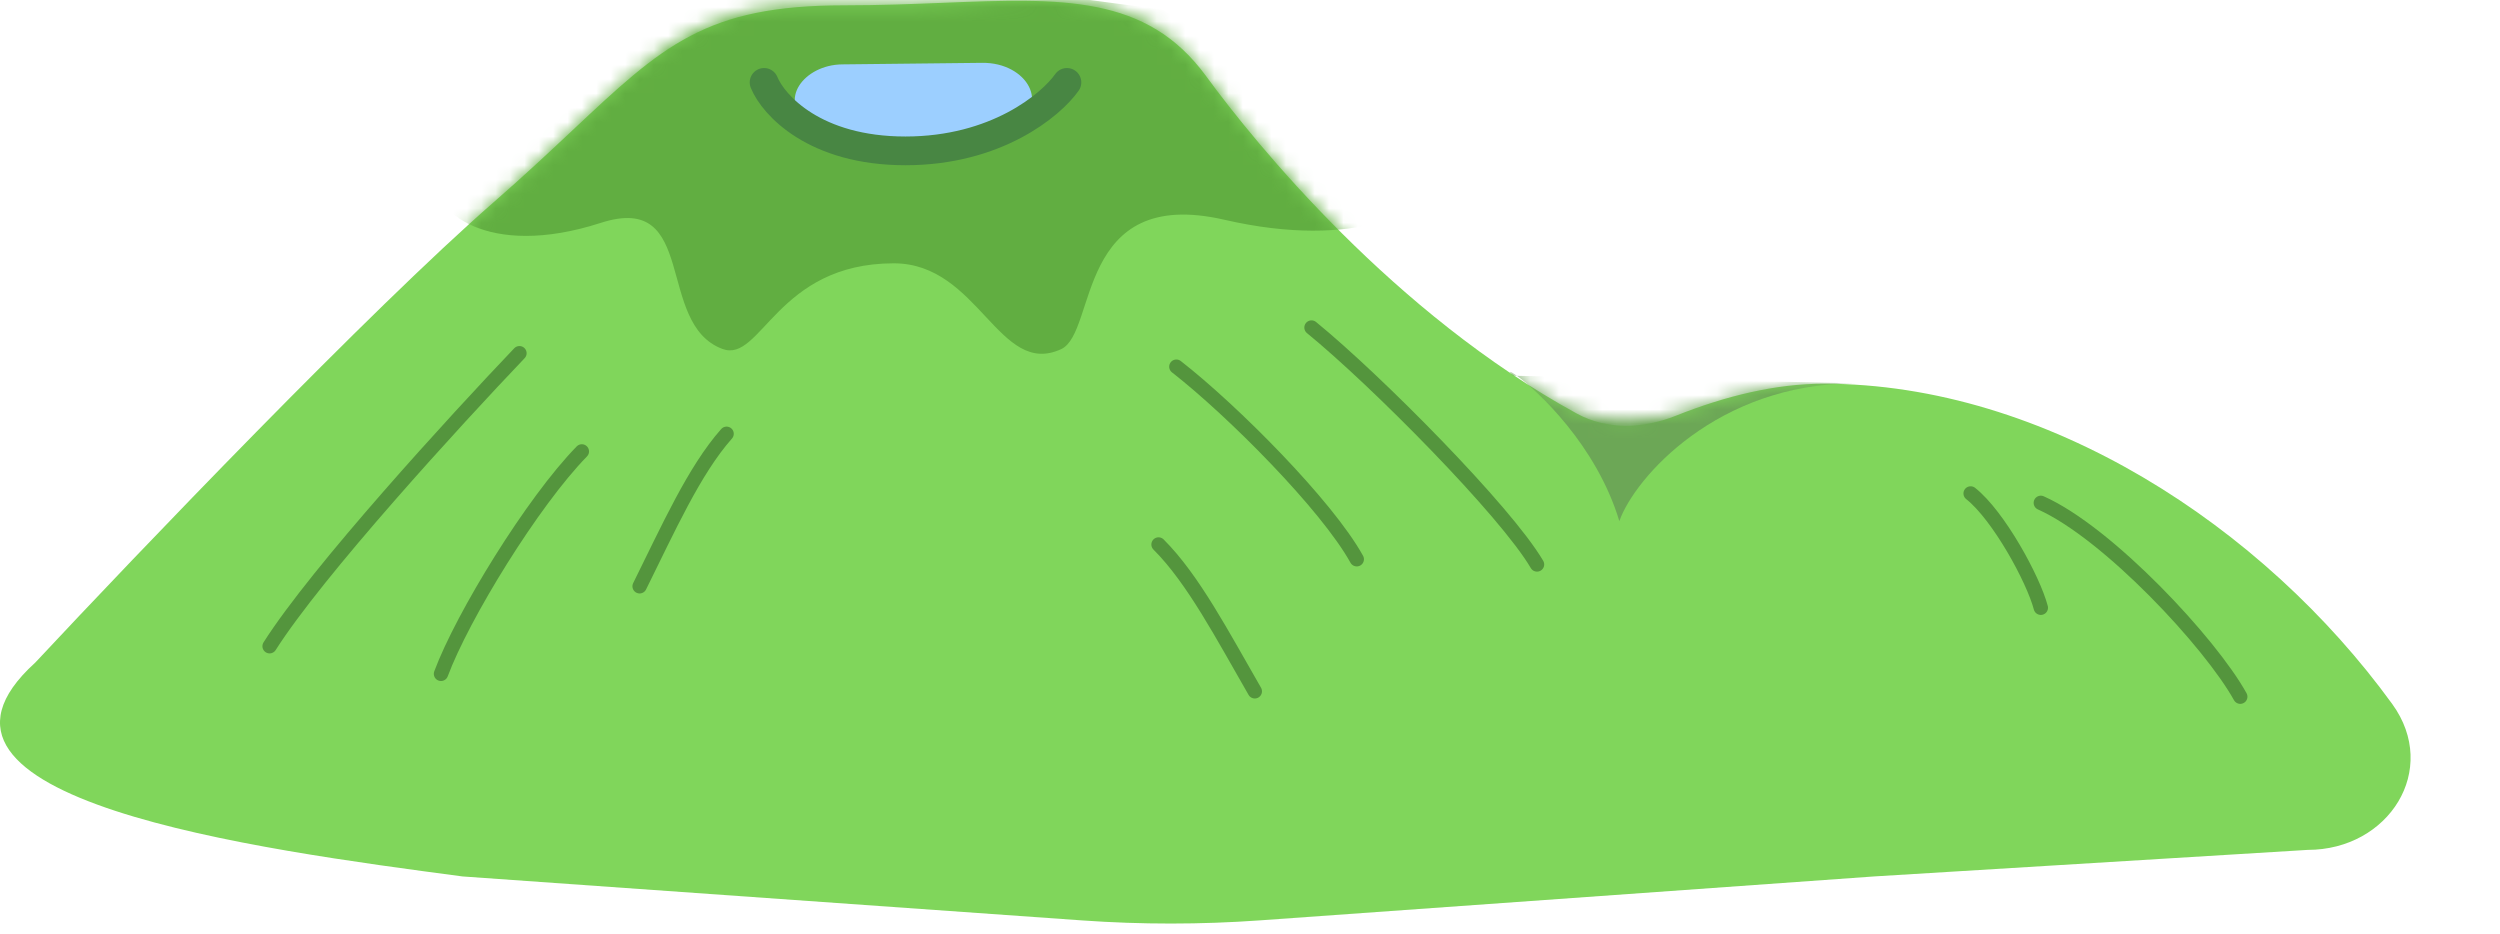 <svg width="174" height="65" viewBox="0 0 174 65" fill="none" xmlns="http://www.w3.org/2000/svg">
<path fill-rule="evenodd" clip-rule="evenodd" d="M2.453 46.117C9.53 38.539 25.819 21.518 34.366 14.068C36.51 12.198 38.29 10.528 39.863 9.051C46.128 3.171 49.112 0.371 58.746 0.371C61.201 0.371 63.486 0.28 65.612 0.196C73.922 -0.135 79.803 -0.369 83.947 5.302C87.439 10.08 97.029 21.835 109.763 28.792C111.872 29.945 114.392 29.83 116.625 28.94C120.108 27.551 123.593 26.706 126.933 26.706C142.392 26.706 157.547 36.651 166.5 49C169.815 53.572 166.264 59.152 160.617 59.152L130.433 61L87.683 64.058C83.566 64.352 79.434 64.353 75.317 64.061L32.188 61C17.884 59.101 -8.088 55.672 2.453 46.117Z" fill="#80D65B"/>
<mask id="mask0_91_5355" style="mask-type:alpha" maskUnits="userSpaceOnUse" x="0" y="0" width="167" height="64">
<path fill-rule="evenodd" clip-rule="evenodd" d="M2.453 46.117C9.53 38.539 25.819 21.518 34.366 14.068C36.51 12.198 38.29 10.528 39.863 9.051C46.128 3.171 49.112 0.371 58.746 0.371C61.201 0.371 63.486 0.28 65.612 0.196C73.922 -0.135 79.803 -0.369 83.947 5.302C87.286 9.871 96.203 20.821 108.111 27.853C111.216 29.687 114.995 29.449 118.406 28.278C121.292 27.288 124.163 26.706 126.933 26.706C140.487 26.706 154.687 37.891 164.015 48.971C169.471 55.451 164.347 63.757 155.875 63.757H130.433L32.188 63.757C17.884 61.859 -8.088 55.672 2.453 46.117Z" fill="#74BE71"/>
</mask>
<g mask="url(#mask0_91_5355)">
<path d="M105.313 26.149C104.93 25.782 105.092 25.802 105.579 26.155L129.097 26.683C119.556 26.682 113.778 33.237 112.706 36.27C111.112 30.973 106.986 27.174 105.579 26.155L105.313 26.149Z" fill="#6CA756"/>
</g>
<mask id="mask1_91_5355" style="mask-type:alpha" maskUnits="userSpaceOnUse" x="0" y="0" width="131" height="64">
<path d="M34.366 14.068C25.819 21.518 9.53 38.539 2.453 46.117C-8.088 55.672 17.884 61.859 32.188 63.757H130.433V34.174C107.914 35.057 89.551 12.886 83.947 5.302C77.962 -2.798 70.774 0.956 58.746 0.371C46.707 -0.214 45.049 4.754 34.366 14.068Z" fill="#74BE71"/>
</mask>
<g mask="url(#mask1_91_5355)">
<path d="M41.811 15.513C33.852 18.082 30.052 14.578 30.384 12.553L47.307 -3.773L80.876 0.666L100.069 12.553C99.505 14.644 94.415 17.413 85.227 15.297C74.832 12.903 76.375 23.137 73.857 24.3C69.52 26.305 68.132 18.327 62.209 18.327C54.046 18.327 52.98 25.293 50.281 24.286C45.577 22.53 48.639 13.309 41.811 15.513Z" fill="#61AE41"/>
<path d="M63.499 10.353C60.121 10.39 57.819 9.608 56.295 8.558C54.089 7.037 55.934 4.511 58.613 4.481L68.357 4.373C71.508 4.338 73.217 7.369 70.414 8.807C68.701 9.686 66.433 10.32 63.499 10.353Z" fill="#9CCFFF"/>
<path d="M53.18 5.735C53.831 7.324 56.711 10.501 63.016 10.501C69.322 10.501 73.138 7.324 74.258 5.735" stroke="#488643" stroke-width="2" stroke-linecap="round"/>
<path d="M36.153 24.584C31.727 29.221 22.052 39.792 18.764 44.977" stroke="#54953D" stroke-linecap="round"/>
<path d="M40.496 31.419C37.077 34.915 32.187 42.879 30.693 46.899" stroke="#54953D" stroke-linecap="round"/>
<path d="M81.875 25.521C85.819 28.598 92.351 35.173 94.431 38.923" stroke="#54953D" stroke-linecap="round"/>
<path d="M80.634 37.897C83.047 40.303 85.098 44.239 87.334 48.115" stroke="#54953D" stroke-linecap="round"/>
<path d="M50.57 30.192C48.311 32.743 46.508 36.798 44.517 40.805" stroke="#54953D" stroke-linecap="round"/>
<path d="M91.281 22.797C95.798 26.484 104.808 35.586 106.976 39.286" stroke="#54953D" stroke-linecap="round"/>
</g>
<path d="M142.041 34.999C146.723 37.091 153.842 44.739 155.922 48.489" stroke="#54953D" stroke-linecap="round"/>
<path d="M137.156 34.345C139.095 35.879 141.514 40.299 142.041 42.299" stroke="#54953D" stroke-linecap="round"/>
</svg>
